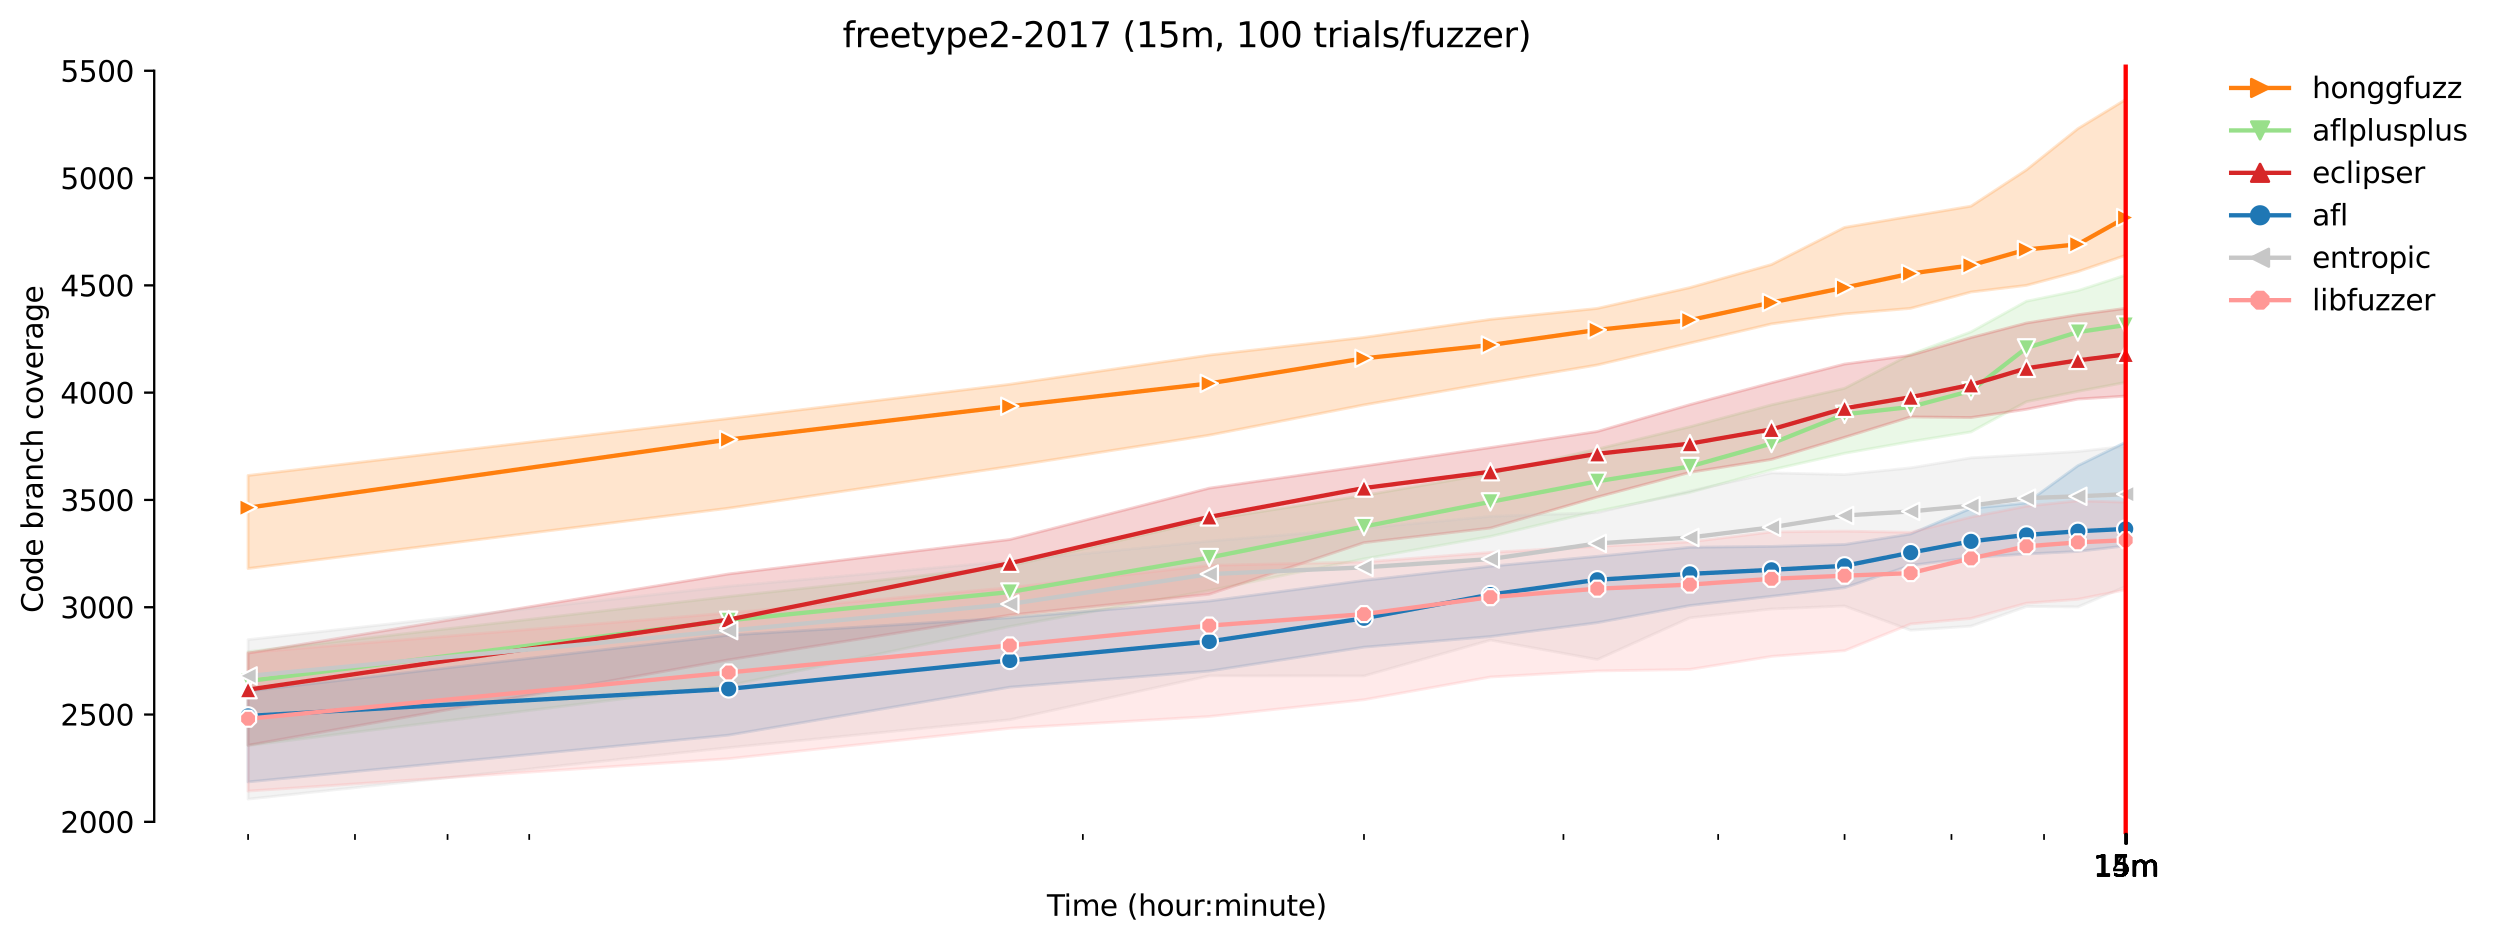 <?xml version="1.0" encoding="utf-8" standalone="no"?>
<!DOCTYPE svg PUBLIC "-//W3C//DTD SVG 1.1//EN"
  "http://www.w3.org/Graphics/SVG/1.1/DTD/svg11.dtd">
<svg height="325.986pt" version="1.1" viewBox="0 0 864.542 325.986" width="864.542pt" xmlns="http://www.w3.org/2000/svg" xmlns:xlink="http://www.w3.org/1999/xlink">
 <defs>
  <style type="text/css">*{stroke-linecap:butt;stroke-linejoin:round;}</style>
 </defs>
 <g id="figure_1">
  <g id="patch_1">
   <path d="M 0 325.986 
L 864.542 325.986 
L 864.542 0 
L 0 0 
z
" style="fill:#ffffff;"/>
  </g>
  <g id="axes_1">
   <g id="patch_2">
    <path d="M 53.328 288.43 
L 767.568 288.43 
L 767.568 22.318 
L 53.328 22.318 
z
" style="fill:#ffffff;"/>
   </g>
   <g id="PolyCollection_1">
    <defs>
     <path d="M 85.794 -161.559 
L 85.794 -129.391 
L 251.989 -150.257 
L 349.208 -164.676 
L 418.185 -175.503 
L 471.688 -185.973 
L 515.404 -193.617 
L 552.364 -199.776 
L 584.381 -207.345 
L 612.622 -213.987 
L 637.884 -217.433 
L 660.737 -219.367 
L 681.6 -225.007 
L 700.791 -227.308 
L 718.56 -232.057 
L 735.103 -237.697 
L 735.103 -291.572 
L 735.103 -291.572 
L 718.56 -281.48 
L 700.791 -267.247 
L 681.6 -254.691 
L 660.737 -251.203 
L 637.884 -247.344 
L 612.622 -234.506 
L 584.381 -226.528 
L 552.364 -219.33 
L 515.404 -215.546 
L 471.688 -209.319 
L 418.185 -203.19 
L 349.208 -193.097 
L 251.989 -181.261 
L 85.794 -161.559 
z
" id="me6316ede8d" style="stroke:#ff7f0e;stroke-opacity:0.2;"/>
    </defs>
    <g clip-path="url(#p3df05bff34)">
     <use style="fill:#ff7f0e;fill-opacity:0.2;stroke:#ff7f0e;stroke-opacity:0.2;" x="0" xlink:href="#me6316ede8d" y="325.986"/>
    </g>
   </g>
   <g id="PolyCollection_2">
    <defs>
     <path d="M 85.794 -100.634 
L 85.794 -68.181 
L 251.989 -88.909 
L 349.208 -109.35 
L 418.185 -121.783 
L 471.688 -132.729 
L 515.404 -140.484 
L 552.364 -149.24 
L 584.381 -155.696 
L 612.622 -163.529 
L 637.884 -169.239 
L 660.737 -173.28 
L 681.6 -176.623 
L 700.791 -187.08 
L 718.56 -190.649 
L 735.103 -193.76 
L 735.103 -230.842 
L 735.103 -230.842 
L 718.56 -225.49 
L 700.791 -221.816 
L 681.6 -211.213 
L 660.737 -203.45 
L 637.884 -191.687 
L 612.622 -185.973 
L 584.381 -178.404 
L 552.364 -170.686 
L 515.404 -162.227 
L 471.688 -154.657 
L 418.185 -146.276 
L 349.208 -130.243 
L 251.989 -119.709 
L 85.794 -100.634 
z
" id="mde78eb768e" style="stroke:#98df8a;stroke-opacity:0.2;"/>
    </defs>
    <g clip-path="url(#p3df05bff34)">
     <use style="fill:#98df8a;fill-opacity:0.2;stroke:#98df8a;stroke-opacity:0.2;" x="0" xlink:href="#mde78eb768e" y="325.986"/>
    </g>
   </g>
   <g id="PolyCollection_3">
    <defs>
     <path d="M 85.794 -100.119 
L 85.794 -68.296 
L 251.989 -97.814 
L 349.208 -113.286 
L 418.185 -120.484 
L 471.688 -138.332 
L 515.404 -143.39 
L 552.364 -154.101 
L 584.381 -162.631 
L 612.622 -167.124 
L 637.884 -174.768 
L 660.737 -181.803 
L 681.6 -181.595 
L 700.791 -184.452 
L 718.56 -187.974 
L 735.103 -189.016 
L 735.103 -219.367 
L 735.103 -219.367 
L 718.56 -217.142 
L 700.791 -214.284 
L 681.6 -209.239 
L 660.737 -203.116 
L 637.884 -200.087 
L 612.622 -193.617 
L 584.381 -186.048 
L 552.364 -176.772 
L 515.404 -171.206 
L 471.688 -164.825 
L 418.185 -157.18 
L 349.208 -139.408 
L 251.989 -127.501 
L 85.794 -100.119 
z
" id="mda75dff8ef" style="stroke:#d62728;stroke-opacity:0.2;"/>
    </defs>
    <g clip-path="url(#p3df05bff34)">
     <use style="fill:#d62728;fill-opacity:0.2;stroke:#d62728;stroke-opacity:0.2;" x="0" xlink:href="#mda75dff8ef" y="325.986"/>
    </g>
   </g>
   <g id="PolyCollection_4">
    <defs>
     <path d="M 85.794 -87.016 
L 85.794 -55.589 
L 251.989 -71.766 
L 349.208 -88.352 
L 418.185 -93.918 
L 471.688 -102.192 
L 515.404 -105.861 
L 552.364 -110.652 
L 584.381 -116.588 
L 612.622 -119.779 
L 637.884 -122.748 
L 660.737 -130.462 
L 681.6 -133.137 
L 700.791 -134.398 
L 718.56 -135.289 
L 735.103 -137.218 
L 735.103 -173.061 
L 735.103 -173.061 
L 718.56 -164.935 
L 700.791 -152.06 
L 681.6 -150.205 
L 660.737 -141.338 
L 637.884 -137.701 
L 612.622 -137.033 
L 584.381 -136.736 
L 552.364 -133.593 
L 515.404 -130.172 
L 471.688 -125.274 
L 418.185 -118.147 
L 349.208 -112.362 
L 251.989 -106.348 
L 85.794 -87.016 
z
" id="m07ad22e913" style="stroke:#1f77b4;stroke-opacity:0.2;"/>
    </defs>
    <g clip-path="url(#p3df05bff34)">
     <use style="fill:#1f77b4;fill-opacity:0.2;stroke:#1f77b4;stroke-opacity:0.2;" x="0" xlink:href="#m07ad22e913" y="325.986"/>
    </g>
   </g>
   <g id="PolyCollection_5">
    <defs>
     <path d="M 85.794 -104.772 
L 85.794 -49.652 
L 251.989 -67.471 
L 349.208 -77.109 
L 418.185 -92.297 
L 471.688 -92.248 
L 515.404 -104.641 
L 552.364 -97.925 
L 584.381 -112.359 
L 612.622 -115.401 
L 637.884 -116.44 
L 660.737 -108.054 
L 681.6 -109.464 
L 700.791 -116.254 
L 718.56 -116.106 
L 735.103 -123.193 
L 735.103 -171.655 
L 735.103 -171.655 
L 718.56 -169.833 
L 700.791 -168.757 
L 681.6 -167.644 
L 660.737 -164.198 
L 637.884 -161.863 
L 612.622 -162.449 
L 584.381 -156.179 
L 552.364 -148.726 
L 515.404 -147.409 
L 471.688 -143.319 
L 418.185 -138.851 
L 349.208 -131.95 
L 251.989 -123.238 
L 85.794 -104.772 
z
" id="m5ba17289a6" style="stroke:#c7c7c7;stroke-opacity:0.2;"/>
    </defs>
    <g clip-path="url(#p3df05bff34)">
     <use style="fill:#c7c7c7;fill-opacity:0.2;stroke:#c7c7c7;stroke-opacity:0.2;" x="0" xlink:href="#m5ba17289a6" y="325.986"/>
    </g>
   </g>
   <g id="PolyCollection_6">
    <defs>
     <path d="M 85.794 -100.3 
L 85.794 -52.416 
L 251.989 -63.621 
L 349.208 -74.141 
L 418.185 -78.223 
L 471.688 -84.011 
L 515.404 -91.878 
L 552.364 -93.955 
L 584.381 -94.497 
L 612.622 -99.001 
L 637.884 -100.967 
L 660.737 -110.206 
L 681.6 -112.136 
L 700.791 -117.392 
L 718.56 -118.74 
L 735.103 -122.043 
L 735.103 -152.32 
L 735.103 -152.32 
L 718.56 -152.809 
L 700.791 -150.947 
L 681.6 -147.183 
L 660.737 -141.894 
L 637.884 -142.308 
L 612.622 -142.042 
L 584.381 -138.591 
L 552.364 -137.07 
L 515.404 -134.959 
L 471.688 -131.653 
L 418.185 -130.465 
L 349.208 -122.785 
L 251.989 -114.028 
L 85.794 -100.3 
z
" id="me3923d9c77" style="stroke:#ff9896;stroke-opacity:0.2;"/>
    </defs>
    <g clip-path="url(#p3df05bff34)">
     <use style="fill:#ff9896;fill-opacity:0.2;stroke:#ff9896;stroke-opacity:0.2;" x="0" xlink:href="#me3923d9c77" y="325.986"/>
    </g>
   </g>
   <g id="matplotlib.axis_1">
    <g id="xtick_1">
     <g id="line2d_1">
      <defs>
       <path d="M 0 0 
L 0 3.5 
" id="m1238a202f2" style="stroke:#000000;stroke-width:0.8;"/>
      </defs>
      <g>
       <use style="stroke:#000000;stroke-width:0.8;" x="735.103" xlink:href="#m1238a202f2" y="288.43"/>
      </g>
     </g>
     <g id="text_1">
      <!-- 14m -->
      <g transform="translate(723.87 303.029)scale(0.1 -0.1)">
       <defs>
        <path d="M 794 531 
L 1825 531 
L 1825 4091 
L 703 3866 
L 703 4441 
L 1819 4666 
L 2450 4666 
L 2450 531 
L 3481 531 
L 3481 0 
L 794 0 
L 794 531 
z
" id="DejaVuSans-31" transform="scale(0.016)"/>
        <path d="M 2419 4116 
L 825 1625 
L 2419 1625 
L 2419 4116 
z
M 2253 4666 
L 3047 4666 
L 3047 1625 
L 3713 1625 
L 3713 1100 
L 3047 1100 
L 3047 0 
L 2419 0 
L 2419 1100 
L 313 1100 
L 313 1709 
L 2253 4666 
z
" id="DejaVuSans-34" transform="scale(0.016)"/>
        <path d="M 3328 2828 
Q 3544 3216 3844 3400 
Q 4144 3584 4550 3584 
Q 5097 3584 5394 3201 
Q 5691 2819 5691 2113 
L 5691 0 
L 5113 0 
L 5113 2094 
Q 5113 2597 4934 2840 
Q 4756 3084 4391 3084 
Q 3944 3084 3684 2787 
Q 3425 2491 3425 1978 
L 3425 0 
L 2847 0 
L 2847 2094 
Q 2847 2600 2669 2842 
Q 2491 3084 2119 3084 
Q 1678 3084 1418 2786 
Q 1159 2488 1159 1978 
L 1159 0 
L 581 0 
L 581 3500 
L 1159 3500 
L 1159 2956 
Q 1356 3278 1631 3431 
Q 1906 3584 2284 3584 
Q 2666 3584 2933 3390 
Q 3200 3197 3328 2828 
z
" id="DejaVuSans-6d" transform="scale(0.016)"/>
       </defs>
       <use xlink:href="#DejaVuSans-31"/>
       <use x="63.623" xlink:href="#DejaVuSans-34"/>
       <use x="127.246" xlink:href="#DejaVuSans-6d"/>
      </g>
     </g>
    </g>
    <g id="xtick_2">
     <g id="line2d_2">
      <g>
       <use style="stroke:#000000;stroke-width:0.8;" x="735.127" xlink:href="#m1238a202f2" y="288.43"/>
      </g>
     </g>
     <g id="text_2">
      <!-- 15m -->
      <g transform="translate(723.894 303.029)scale(0.1 -0.1)">
       <defs>
        <path d="M 691 4666 
L 3169 4666 
L 3169 4134 
L 1269 4134 
L 1269 2991 
Q 1406 3038 1543 3061 
Q 1681 3084 1819 3084 
Q 2600 3084 3056 2656 
Q 3513 2228 3513 1497 
Q 3513 744 3044 326 
Q 2575 -91 1722 -91 
Q 1428 -91 1123 -41 
Q 819 9 494 109 
L 494 744 
Q 775 591 1075 516 
Q 1375 441 1709 441 
Q 2250 441 2565 725 
Q 2881 1009 2881 1497 
Q 2881 1984 2565 2268 
Q 2250 2553 1709 2553 
Q 1456 2553 1204 2497 
Q 953 2441 691 2322 
L 691 4666 
z
" id="DejaVuSans-35" transform="scale(0.016)"/>
       </defs>
       <use xlink:href="#DejaVuSans-31"/>
       <use x="63.623" xlink:href="#DejaVuSans-35"/>
       <use x="127.246" xlink:href="#DejaVuSans-6d"/>
      </g>
     </g>
    </g>
    <g id="xtick_3">
     <g id="line2d_3">
      <g>
       <use style="stroke:#000000;stroke-width:0.8;" x="735.151" xlink:href="#m1238a202f2" y="288.43"/>
      </g>
     </g>
     <g id="text_3">
      <!-- 15m -->
      <g transform="translate(723.918 303.029)scale(0.1 -0.1)">
       <use xlink:href="#DejaVuSans-31"/>
       <use x="63.623" xlink:href="#DejaVuSans-35"/>
       <use x="127.246" xlink:href="#DejaVuSans-6d"/>
      </g>
     </g>
    </g>
    <g id="xtick_4">
     <g id="line2d_4">
      <g>
       <use style="stroke:#000000;stroke-width:0.8;" x="735.175" xlink:href="#m1238a202f2" y="288.43"/>
      </g>
     </g>
     <g id="text_4">
      <!-- 15m -->
      <g transform="translate(723.942 303.029)scale(0.1 -0.1)">
       <use xlink:href="#DejaVuSans-31"/>
       <use x="63.623" xlink:href="#DejaVuSans-35"/>
       <use x="127.246" xlink:href="#DejaVuSans-6d"/>
      </g>
     </g>
    </g>
    <g id="xtick_5">
     <g id="line2d_5">
      <g>
       <use style="stroke:#000000;stroke-width:0.8;" x="735.199" xlink:href="#m1238a202f2" y="288.43"/>
      </g>
     </g>
     <g id="text_5">
      <!-- 15m -->
      <g transform="translate(723.967 303.029)scale(0.1 -0.1)">
       <use xlink:href="#DejaVuSans-31"/>
       <use x="63.623" xlink:href="#DejaVuSans-35"/>
       <use x="127.246" xlink:href="#DejaVuSans-6d"/>
      </g>
     </g>
    </g>
    <g id="xtick_6">
     <g id="line2d_6">
      <g>
       <use style="stroke:#000000;stroke-width:0.8;" x="735.224" xlink:href="#m1238a202f2" y="288.43"/>
      </g>
     </g>
     <g id="text_6">
      <!-- 15m -->
      <g transform="translate(723.991 303.029)scale(0.1 -0.1)">
       <use xlink:href="#DejaVuSans-31"/>
       <use x="63.623" xlink:href="#DejaVuSans-35"/>
       <use x="127.246" xlink:href="#DejaVuSans-6d"/>
      </g>
     </g>
    </g>
    <g id="xtick_7">
     <g id="line2d_7">
      <g>
       <use style="stroke:#000000;stroke-width:0.8;" x="735.248" xlink:href="#m1238a202f2" y="288.43"/>
      </g>
     </g>
     <g id="text_7">
      <!-- 15m -->
      <g transform="translate(724.015 303.029)scale(0.1 -0.1)">
       <use xlink:href="#DejaVuSans-31"/>
       <use x="63.623" xlink:href="#DejaVuSans-35"/>
       <use x="127.246" xlink:href="#DejaVuSans-6d"/>
      </g>
     </g>
    </g>
    <g id="xtick_8">
     <g id="line2d_8">
      <g>
       <use style="stroke:#000000;stroke-width:0.8;" x="735.272" xlink:href="#m1238a202f2" y="288.43"/>
      </g>
     </g>
     <g id="text_8">
      <!-- 15m -->
      <g transform="translate(724.039 303.029)scale(0.1 -0.1)">
       <use xlink:href="#DejaVuSans-31"/>
       <use x="63.623" xlink:href="#DejaVuSans-35"/>
       <use x="127.246" xlink:href="#DejaVuSans-6d"/>
      </g>
     </g>
    </g>
    <g id="xtick_9">
     <g id="line2d_9">
      <g>
       <use style="stroke:#000000;stroke-width:0.8;" x="735.296" xlink:href="#m1238a202f2" y="288.43"/>
      </g>
     </g>
     <g id="text_9">
      <!-- 15m -->
      <g transform="translate(724.064 303.029)scale(0.1 -0.1)">
       <use xlink:href="#DejaVuSans-31"/>
       <use x="63.623" xlink:href="#DejaVuSans-35"/>
       <use x="127.246" xlink:href="#DejaVuSans-6d"/>
      </g>
     </g>
    </g>
    <g id="xtick_10">
     <g id="line2d_10">
      <g>
       <use style="stroke:#000000;stroke-width:0.8;" x="735.321" xlink:href="#m1238a202f2" y="288.43"/>
      </g>
     </g>
     <g id="text_10">
      <!-- 15m -->
      <g transform="translate(724.088 303.029)scale(0.1 -0.1)">
       <use xlink:href="#DejaVuSans-31"/>
       <use x="63.623" xlink:href="#DejaVuSans-35"/>
       <use x="127.246" xlink:href="#DejaVuSans-6d"/>
      </g>
     </g>
    </g>
    <g id="xtick_11">
     <g id="line2d_11">
      <g>
       <use style="stroke:#000000;stroke-width:0.8;" x="735.345" xlink:href="#m1238a202f2" y="288.43"/>
      </g>
     </g>
     <g id="text_11">
      <!-- 15m -->
      <g transform="translate(724.112 303.029)scale(0.1 -0.1)">
       <use xlink:href="#DejaVuSans-31"/>
       <use x="63.623" xlink:href="#DejaVuSans-35"/>
       <use x="127.246" xlink:href="#DejaVuSans-6d"/>
      </g>
     </g>
    </g>
    <g id="xtick_12">
     <g id="line2d_12">
      <g>
       <use style="stroke:#000000;stroke-width:0.8;" x="735.369" xlink:href="#m1238a202f2" y="288.43"/>
      </g>
     </g>
     <g id="text_12">
      <!-- 15m -->
      <g transform="translate(724.136 303.029)scale(0.1 -0.1)">
       <use xlink:href="#DejaVuSans-31"/>
       <use x="63.623" xlink:href="#DejaVuSans-35"/>
       <use x="127.246" xlink:href="#DejaVuSans-6d"/>
      </g>
     </g>
    </g>
    <g id="xtick_13">
     <g id="line2d_13">
      <defs>
       <path d="M 0 0 
L 0 2 
" id="m22af18f51e" style="stroke:#000000;stroke-width:0.6;"/>
      </defs>
      <g>
       <use style="stroke:#000000;stroke-width:0.6;" x="85.794" xlink:href="#m22af18f51e" y="288.43"/>
      </g>
     </g>
    </g>
    <g id="xtick_14">
     <g id="line2d_14">
      <g>
       <use style="stroke:#000000;stroke-width:0.6;" x="122.754" xlink:href="#m22af18f51e" y="288.43"/>
      </g>
     </g>
    </g>
    <g id="xtick_15">
     <g id="line2d_15">
      <g>
       <use style="stroke:#000000;stroke-width:0.6;" x="154.771" xlink:href="#m22af18f51e" y="288.43"/>
      </g>
     </g>
    </g>
    <g id="xtick_16">
     <g id="line2d_16">
      <g>
       <use style="stroke:#000000;stroke-width:0.6;" x="183.012" xlink:href="#m22af18f51e" y="288.43"/>
      </g>
     </g>
    </g>
    <g id="xtick_17">
     <g id="line2d_17">
      <g>
       <use style="stroke:#000000;stroke-width:0.6;" x="374.47" xlink:href="#m22af18f51e" y="288.43"/>
      </g>
     </g>
    </g>
    <g id="xtick_18">
     <g id="line2d_18">
      <g>
       <use style="stroke:#000000;stroke-width:0.6;" x="471.688" xlink:href="#m22af18f51e" y="288.43"/>
      </g>
     </g>
    </g>
    <g id="xtick_19">
     <g id="line2d_19">
      <g>
       <use style="stroke:#000000;stroke-width:0.6;" x="540.666" xlink:href="#m22af18f51e" y="288.43"/>
      </g>
     </g>
    </g>
    <g id="xtick_20">
     <g id="line2d_20">
      <g>
       <use style="stroke:#000000;stroke-width:0.6;" x="594.169" xlink:href="#m22af18f51e" y="288.43"/>
      </g>
     </g>
    </g>
    <g id="xtick_21">
     <g id="line2d_21">
      <g>
       <use style="stroke:#000000;stroke-width:0.6;" x="637.884" xlink:href="#m22af18f51e" y="288.43"/>
      </g>
     </g>
    </g>
    <g id="xtick_22">
     <g id="line2d_22">
      <g>
       <use style="stroke:#000000;stroke-width:0.6;" x="674.845" xlink:href="#m22af18f51e" y="288.43"/>
      </g>
     </g>
    </g>
    <g id="xtick_23">
     <g id="line2d_23">
      <g>
       <use style="stroke:#000000;stroke-width:0.6;" x="706.862" xlink:href="#m22af18f51e" y="288.43"/>
      </g>
     </g>
    </g>
    <g id="text_13">
     <!-- Time (hour:minute) -->
     <g transform="translate(362.041 316.707)scale(0.1 -0.1)">
      <defs>
       <path d="M -19 4666 
L 3928 4666 
L 3928 4134 
L 2272 4134 
L 2272 0 
L 1638 0 
L 1638 4134 
L -19 4134 
L -19 4666 
z
" id="DejaVuSans-54" transform="scale(0.016)"/>
       <path d="M 603 3500 
L 1178 3500 
L 1178 0 
L 603 0 
L 603 3500 
z
M 603 4863 
L 1178 4863 
L 1178 4134 
L 603 4134 
L 603 4863 
z
" id="DejaVuSans-69" transform="scale(0.016)"/>
       <path d="M 3597 1894 
L 3597 1613 
L 953 1613 
Q 991 1019 1311 708 
Q 1631 397 2203 397 
Q 2534 397 2845 478 
Q 3156 559 3463 722 
L 3463 178 
Q 3153 47 2828 -22 
Q 2503 -91 2169 -91 
Q 1331 -91 842 396 
Q 353 884 353 1716 
Q 353 2575 817 3079 
Q 1281 3584 2069 3584 
Q 2775 3584 3186 3129 
Q 3597 2675 3597 1894 
z
M 3022 2063 
Q 3016 2534 2758 2815 
Q 2500 3097 2075 3097 
Q 1594 3097 1305 2825 
Q 1016 2553 972 2059 
L 3022 2063 
z
" id="DejaVuSans-65" transform="scale(0.016)"/>
       <path id="DejaVuSans-20" transform="scale(0.016)"/>
       <path d="M 1984 4856 
Q 1566 4138 1362 3434 
Q 1159 2731 1159 2009 
Q 1159 1288 1364 580 
Q 1569 -128 1984 -844 
L 1484 -844 
Q 1016 -109 783 600 
Q 550 1309 550 2009 
Q 550 2706 781 3412 
Q 1013 4119 1484 4856 
L 1984 4856 
z
" id="DejaVuSans-28" transform="scale(0.016)"/>
       <path d="M 3513 2113 
L 3513 0 
L 2938 0 
L 2938 2094 
Q 2938 2591 2744 2837 
Q 2550 3084 2163 3084 
Q 1697 3084 1428 2787 
Q 1159 2491 1159 1978 
L 1159 0 
L 581 0 
L 581 4863 
L 1159 4863 
L 1159 2956 
Q 1366 3272 1645 3428 
Q 1925 3584 2291 3584 
Q 2894 3584 3203 3211 
Q 3513 2838 3513 2113 
z
" id="DejaVuSans-68" transform="scale(0.016)"/>
       <path d="M 1959 3097 
Q 1497 3097 1228 2736 
Q 959 2375 959 1747 
Q 959 1119 1226 758 
Q 1494 397 1959 397 
Q 2419 397 2687 759 
Q 2956 1122 2956 1747 
Q 2956 2369 2687 2733 
Q 2419 3097 1959 3097 
z
M 1959 3584 
Q 2709 3584 3137 3096 
Q 3566 2609 3566 1747 
Q 3566 888 3137 398 
Q 2709 -91 1959 -91 
Q 1206 -91 779 398 
Q 353 888 353 1747 
Q 353 2609 779 3096 
Q 1206 3584 1959 3584 
z
" id="DejaVuSans-6f" transform="scale(0.016)"/>
       <path d="M 544 1381 
L 544 3500 
L 1119 3500 
L 1119 1403 
Q 1119 906 1312 657 
Q 1506 409 1894 409 
Q 2359 409 2629 706 
Q 2900 1003 2900 1516 
L 2900 3500 
L 3475 3500 
L 3475 0 
L 2900 0 
L 2900 538 
Q 2691 219 2414 64 
Q 2138 -91 1772 -91 
Q 1169 -91 856 284 
Q 544 659 544 1381 
z
M 1991 3584 
L 1991 3584 
z
" id="DejaVuSans-75" transform="scale(0.016)"/>
       <path d="M 2631 2963 
Q 2534 3019 2420 3045 
Q 2306 3072 2169 3072 
Q 1681 3072 1420 2755 
Q 1159 2438 1159 1844 
L 1159 0 
L 581 0 
L 581 3500 
L 1159 3500 
L 1159 2956 
Q 1341 3275 1631 3429 
Q 1922 3584 2338 3584 
Q 2397 3584 2469 3576 
Q 2541 3569 2628 3553 
L 2631 2963 
z
" id="DejaVuSans-72" transform="scale(0.016)"/>
       <path d="M 750 794 
L 1409 794 
L 1409 0 
L 750 0 
L 750 794 
z
M 750 3309 
L 1409 3309 
L 1409 2516 
L 750 2516 
L 750 3309 
z
" id="DejaVuSans-3a" transform="scale(0.016)"/>
       <path d="M 3513 2113 
L 3513 0 
L 2938 0 
L 2938 2094 
Q 2938 2591 2744 2837 
Q 2550 3084 2163 3084 
Q 1697 3084 1428 2787 
Q 1159 2491 1159 1978 
L 1159 0 
L 581 0 
L 581 3500 
L 1159 3500 
L 1159 2956 
Q 1366 3272 1645 3428 
Q 1925 3584 2291 3584 
Q 2894 3584 3203 3211 
Q 3513 2838 3513 2113 
z
" id="DejaVuSans-6e" transform="scale(0.016)"/>
       <path d="M 1172 4494 
L 1172 3500 
L 2356 3500 
L 2356 3053 
L 1172 3053 
L 1172 1153 
Q 1172 725 1289 603 
Q 1406 481 1766 481 
L 2356 481 
L 2356 0 
L 1766 0 
Q 1100 0 847 248 
Q 594 497 594 1153 
L 594 3053 
L 172 3053 
L 172 3500 
L 594 3500 
L 594 4494 
L 1172 4494 
z
" id="DejaVuSans-74" transform="scale(0.016)"/>
       <path d="M 513 4856 
L 1013 4856 
Q 1481 4119 1714 3412 
Q 1947 2706 1947 2009 
Q 1947 1309 1714 600 
Q 1481 -109 1013 -844 
L 513 -844 
Q 928 -128 1133 580 
Q 1338 1288 1338 2009 
Q 1338 2731 1133 3434 
Q 928 4138 513 4856 
z
" id="DejaVuSans-29" transform="scale(0.016)"/>
      </defs>
      <use xlink:href="#DejaVuSans-54"/>
      <use x="57.959" xlink:href="#DejaVuSans-69"/>
      <use x="85.742" xlink:href="#DejaVuSans-6d"/>
      <use x="183.154" xlink:href="#DejaVuSans-65"/>
      <use x="244.678" xlink:href="#DejaVuSans-20"/>
      <use x="276.465" xlink:href="#DejaVuSans-28"/>
      <use x="315.479" xlink:href="#DejaVuSans-68"/>
      <use x="378.857" xlink:href="#DejaVuSans-6f"/>
      <use x="440.039" xlink:href="#DejaVuSans-75"/>
      <use x="503.418" xlink:href="#DejaVuSans-72"/>
      <use x="542.781" xlink:href="#DejaVuSans-3a"/>
      <use x="576.473" xlink:href="#DejaVuSans-6d"/>
      <use x="673.885" xlink:href="#DejaVuSans-69"/>
      <use x="701.668" xlink:href="#DejaVuSans-6e"/>
      <use x="765.047" xlink:href="#DejaVuSans-75"/>
      <use x="828.426" xlink:href="#DejaVuSans-74"/>
      <use x="867.635" xlink:href="#DejaVuSans-65"/>
      <use x="929.158" xlink:href="#DejaVuSans-29"/>
     </g>
    </g>
   </g>
   <g id="matplotlib.axis_2">
    <g id="ytick_1">
     <g id="line2d_24">
      <defs>
       <path d="M 0 0 
L -3.5 0 
" id="m29ff915fe8" style="stroke:#000000;stroke-width:0.8;"/>
      </defs>
      <g>
       <use style="stroke:#000000;stroke-width:0.8;" x="53.328" xlink:href="#m29ff915fe8" y="284.2"/>
      </g>
     </g>
     <g id="text_14">
      <!-- 2000 -->
      <g transform="translate(20.878 287.999)scale(0.1 -0.1)">
       <defs>
        <path d="M 1228 531 
L 3431 531 
L 3431 0 
L 469 0 
L 469 531 
Q 828 903 1448 1529 
Q 2069 2156 2228 2338 
Q 2531 2678 2651 2914 
Q 2772 3150 2772 3378 
Q 2772 3750 2511 3984 
Q 2250 4219 1831 4219 
Q 1534 4219 1204 4116 
Q 875 4013 500 3803 
L 500 4441 
Q 881 4594 1212 4672 
Q 1544 4750 1819 4750 
Q 2544 4750 2975 4387 
Q 3406 4025 3406 3419 
Q 3406 3131 3298 2873 
Q 3191 2616 2906 2266 
Q 2828 2175 2409 1742 
Q 1991 1309 1228 531 
z
" id="DejaVuSans-32" transform="scale(0.016)"/>
        <path d="M 2034 4250 
Q 1547 4250 1301 3770 
Q 1056 3291 1056 2328 
Q 1056 1369 1301 889 
Q 1547 409 2034 409 
Q 2525 409 2770 889 
Q 3016 1369 3016 2328 
Q 3016 3291 2770 3770 
Q 2525 4250 2034 4250 
z
M 2034 4750 
Q 2819 4750 3233 4129 
Q 3647 3509 3647 2328 
Q 3647 1150 3233 529 
Q 2819 -91 2034 -91 
Q 1250 -91 836 529 
Q 422 1150 422 2328 
Q 422 3509 836 4129 
Q 1250 4750 2034 4750 
z
" id="DejaVuSans-30" transform="scale(0.016)"/>
       </defs>
       <use xlink:href="#DejaVuSans-32"/>
       <use x="63.623" xlink:href="#DejaVuSans-30"/>
       <use x="127.246" xlink:href="#DejaVuSans-30"/>
       <use x="190.869" xlink:href="#DejaVuSans-30"/>
      </g>
     </g>
    </g>
    <g id="ytick_2">
     <g id="line2d_25">
      <g>
       <use style="stroke:#000000;stroke-width:0.8;" x="53.328" xlink:href="#m29ff915fe8" y="247.096"/>
      </g>
     </g>
     <g id="text_15">
      <!-- 2500 -->
      <g transform="translate(20.878 250.895)scale(0.1 -0.1)">
       <use xlink:href="#DejaVuSans-32"/>
       <use x="63.623" xlink:href="#DejaVuSans-35"/>
       <use x="127.246" xlink:href="#DejaVuSans-30"/>
       <use x="190.869" xlink:href="#DejaVuSans-30"/>
      </g>
     </g>
    </g>
    <g id="ytick_3">
     <g id="line2d_26">
      <g>
       <use style="stroke:#000000;stroke-width:0.8;" x="53.328" xlink:href="#m29ff915fe8" y="209.992"/>
      </g>
     </g>
     <g id="text_16">
      <!-- 3000 -->
      <g transform="translate(20.878 213.791)scale(0.1 -0.1)">
       <defs>
        <path d="M 2597 2516 
Q 3050 2419 3304 2112 
Q 3559 1806 3559 1356 
Q 3559 666 3084 287 
Q 2609 -91 1734 -91 
Q 1441 -91 1130 -33 
Q 819 25 488 141 
L 488 750 
Q 750 597 1062 519 
Q 1375 441 1716 441 
Q 2309 441 2620 675 
Q 2931 909 2931 1356 
Q 2931 1769 2642 2001 
Q 2353 2234 1838 2234 
L 1294 2234 
L 1294 2753 
L 1863 2753 
Q 2328 2753 2575 2939 
Q 2822 3125 2822 3475 
Q 2822 3834 2567 4026 
Q 2313 4219 1838 4219 
Q 1578 4219 1281 4162 
Q 984 4106 628 3988 
L 628 4550 
Q 988 4650 1302 4700 
Q 1616 4750 1894 4750 
Q 2613 4750 3031 4423 
Q 3450 4097 3450 3541 
Q 3450 3153 3228 2886 
Q 3006 2619 2597 2516 
z
" id="DejaVuSans-33" transform="scale(0.016)"/>
       </defs>
       <use xlink:href="#DejaVuSans-33"/>
       <use x="63.623" xlink:href="#DejaVuSans-30"/>
       <use x="127.246" xlink:href="#DejaVuSans-30"/>
       <use x="190.869" xlink:href="#DejaVuSans-30"/>
      </g>
     </g>
    </g>
    <g id="ytick_4">
     <g id="line2d_27">
      <g>
       <use style="stroke:#000000;stroke-width:0.8;" x="53.328" xlink:href="#m29ff915fe8" y="172.887"/>
      </g>
     </g>
     <g id="text_17">
      <!-- 3500 -->
      <g transform="translate(20.878 176.687)scale(0.1 -0.1)">
       <use xlink:href="#DejaVuSans-33"/>
       <use x="63.623" xlink:href="#DejaVuSans-35"/>
       <use x="127.246" xlink:href="#DejaVuSans-30"/>
       <use x="190.869" xlink:href="#DejaVuSans-30"/>
      </g>
     </g>
    </g>
    <g id="ytick_5">
     <g id="line2d_28">
      <g>
       <use style="stroke:#000000;stroke-width:0.8;" x="53.328" xlink:href="#m29ff915fe8" y="135.783"/>
      </g>
     </g>
     <g id="text_18">
      <!-- 4000 -->
      <g transform="translate(20.878 139.582)scale(0.1 -0.1)">
       <use xlink:href="#DejaVuSans-34"/>
       <use x="63.623" xlink:href="#DejaVuSans-30"/>
       <use x="127.246" xlink:href="#DejaVuSans-30"/>
       <use x="190.869" xlink:href="#DejaVuSans-30"/>
      </g>
     </g>
    </g>
    <g id="ytick_6">
     <g id="line2d_29">
      <g>
       <use style="stroke:#000000;stroke-width:0.8;" x="53.328" xlink:href="#m29ff915fe8" y="98.679"/>
      </g>
     </g>
     <g id="text_19">
      <!-- 4500 -->
      <g transform="translate(20.878 102.478)scale(0.1 -0.1)">
       <use xlink:href="#DejaVuSans-34"/>
       <use x="63.623" xlink:href="#DejaVuSans-35"/>
       <use x="127.246" xlink:href="#DejaVuSans-30"/>
       <use x="190.869" xlink:href="#DejaVuSans-30"/>
      </g>
     </g>
    </g>
    <g id="ytick_7">
     <g id="line2d_30">
      <g>
       <use style="stroke:#000000;stroke-width:0.8;" x="53.328" xlink:href="#m29ff915fe8" y="61.574"/>
      </g>
     </g>
     <g id="text_20">
      <!-- 5000 -->
      <g transform="translate(20.878 65.374)scale(0.1 -0.1)">
       <use xlink:href="#DejaVuSans-35"/>
       <use x="63.623" xlink:href="#DejaVuSans-30"/>
       <use x="127.246" xlink:href="#DejaVuSans-30"/>
       <use x="190.869" xlink:href="#DejaVuSans-30"/>
      </g>
     </g>
    </g>
    <g id="ytick_8">
     <g id="line2d_31">
      <g>
       <use style="stroke:#000000;stroke-width:0.8;" x="53.328" xlink:href="#m29ff915fe8" y="24.47"/>
      </g>
     </g>
     <g id="text_21">
      <!-- 5500 -->
      <g transform="translate(20.878 28.269)scale(0.1 -0.1)">
       <use xlink:href="#DejaVuSans-35"/>
       <use x="63.623" xlink:href="#DejaVuSans-35"/>
       <use x="127.246" xlink:href="#DejaVuSans-30"/>
       <use x="190.869" xlink:href="#DejaVuSans-30"/>
      </g>
     </g>
    </g>
    <g id="text_22">
     <!-- Code branch coverage -->
     <g transform="translate(14.798 211.949)rotate(-90)scale(0.1 -0.1)">
      <defs>
       <path d="M 4122 4306 
L 4122 3641 
Q 3803 3938 3442 4084 
Q 3081 4231 2675 4231 
Q 1875 4231 1450 3742 
Q 1025 3253 1025 2328 
Q 1025 1406 1450 917 
Q 1875 428 2675 428 
Q 3081 428 3442 575 
Q 3803 722 4122 1019 
L 4122 359 
Q 3791 134 3420 21 
Q 3050 -91 2638 -91 
Q 1578 -91 968 557 
Q 359 1206 359 2328 
Q 359 3453 968 4101 
Q 1578 4750 2638 4750 
Q 3056 4750 3426 4639 
Q 3797 4528 4122 4306 
z
" id="DejaVuSans-43" transform="scale(0.016)"/>
       <path d="M 2906 2969 
L 2906 4863 
L 3481 4863 
L 3481 0 
L 2906 0 
L 2906 525 
Q 2725 213 2448 61 
Q 2172 -91 1784 -91 
Q 1150 -91 751 415 
Q 353 922 353 1747 
Q 353 2572 751 3078 
Q 1150 3584 1784 3584 
Q 2172 3584 2448 3432 
Q 2725 3281 2906 2969 
z
M 947 1747 
Q 947 1113 1208 752 
Q 1469 391 1925 391 
Q 2381 391 2643 752 
Q 2906 1113 2906 1747 
Q 2906 2381 2643 2742 
Q 2381 3103 1925 3103 
Q 1469 3103 1208 2742 
Q 947 2381 947 1747 
z
" id="DejaVuSans-64" transform="scale(0.016)"/>
       <path d="M 3116 1747 
Q 3116 2381 2855 2742 
Q 2594 3103 2138 3103 
Q 1681 3103 1420 2742 
Q 1159 2381 1159 1747 
Q 1159 1113 1420 752 
Q 1681 391 2138 391 
Q 2594 391 2855 752 
Q 3116 1113 3116 1747 
z
M 1159 2969 
Q 1341 3281 1617 3432 
Q 1894 3584 2278 3584 
Q 2916 3584 3314 3078 
Q 3713 2572 3713 1747 
Q 3713 922 3314 415 
Q 2916 -91 2278 -91 
Q 1894 -91 1617 61 
Q 1341 213 1159 525 
L 1159 0 
L 581 0 
L 581 4863 
L 1159 4863 
L 1159 2969 
z
" id="DejaVuSans-62" transform="scale(0.016)"/>
       <path d="M 2194 1759 
Q 1497 1759 1228 1600 
Q 959 1441 959 1056 
Q 959 750 1161 570 
Q 1363 391 1709 391 
Q 2188 391 2477 730 
Q 2766 1069 2766 1631 
L 2766 1759 
L 2194 1759 
z
M 3341 1997 
L 3341 0 
L 2766 0 
L 2766 531 
Q 2569 213 2275 61 
Q 1981 -91 1556 -91 
Q 1019 -91 701 211 
Q 384 513 384 1019 
Q 384 1609 779 1909 
Q 1175 2209 1959 2209 
L 2766 2209 
L 2766 2266 
Q 2766 2663 2505 2880 
Q 2244 3097 1772 3097 
Q 1472 3097 1187 3025 
Q 903 2953 641 2809 
L 641 3341 
Q 956 3463 1253 3523 
Q 1550 3584 1831 3584 
Q 2591 3584 2966 3190 
Q 3341 2797 3341 1997 
z
" id="DejaVuSans-61" transform="scale(0.016)"/>
       <path d="M 3122 3366 
L 3122 2828 
Q 2878 2963 2633 3030 
Q 2388 3097 2138 3097 
Q 1578 3097 1268 2742 
Q 959 2388 959 1747 
Q 959 1106 1268 751 
Q 1578 397 2138 397 
Q 2388 397 2633 464 
Q 2878 531 3122 666 
L 3122 134 
Q 2881 22 2623 -34 
Q 2366 -91 2075 -91 
Q 1284 -91 818 406 
Q 353 903 353 1747 
Q 353 2603 823 3093 
Q 1294 3584 2113 3584 
Q 2378 3584 2631 3529 
Q 2884 3475 3122 3366 
z
" id="DejaVuSans-63" transform="scale(0.016)"/>
       <path d="M 191 3500 
L 800 3500 
L 1894 563 
L 2988 3500 
L 3597 3500 
L 2284 0 
L 1503 0 
L 191 3500 
z
" id="DejaVuSans-76" transform="scale(0.016)"/>
       <path d="M 2906 1791 
Q 2906 2416 2648 2759 
Q 2391 3103 1925 3103 
Q 1463 3103 1205 2759 
Q 947 2416 947 1791 
Q 947 1169 1205 825 
Q 1463 481 1925 481 
Q 2391 481 2648 825 
Q 2906 1169 2906 1791 
z
M 3481 434 
Q 3481 -459 3084 -895 
Q 2688 -1331 1869 -1331 
Q 1566 -1331 1297 -1286 
Q 1028 -1241 775 -1147 
L 775 -588 
Q 1028 -725 1275 -790 
Q 1522 -856 1778 -856 
Q 2344 -856 2625 -561 
Q 2906 -266 2906 331 
L 2906 616 
Q 2728 306 2450 153 
Q 2172 0 1784 0 
Q 1141 0 747 490 
Q 353 981 353 1791 
Q 353 2603 747 3093 
Q 1141 3584 1784 3584 
Q 2172 3584 2450 3431 
Q 2728 3278 2906 2969 
L 2906 3500 
L 3481 3500 
L 3481 434 
z
" id="DejaVuSans-67" transform="scale(0.016)"/>
      </defs>
      <use xlink:href="#DejaVuSans-43"/>
      <use x="69.824" xlink:href="#DejaVuSans-6f"/>
      <use x="131.006" xlink:href="#DejaVuSans-64"/>
      <use x="194.482" xlink:href="#DejaVuSans-65"/>
      <use x="256.006" xlink:href="#DejaVuSans-20"/>
      <use x="287.793" xlink:href="#DejaVuSans-62"/>
      <use x="351.27" xlink:href="#DejaVuSans-72"/>
      <use x="392.383" xlink:href="#DejaVuSans-61"/>
      <use x="453.662" xlink:href="#DejaVuSans-6e"/>
      <use x="517.041" xlink:href="#DejaVuSans-63"/>
      <use x="572.021" xlink:href="#DejaVuSans-68"/>
      <use x="635.4" xlink:href="#DejaVuSans-20"/>
      <use x="667.188" xlink:href="#DejaVuSans-63"/>
      <use x="722.168" xlink:href="#DejaVuSans-6f"/>
      <use x="783.35" xlink:href="#DejaVuSans-76"/>
      <use x="842.529" xlink:href="#DejaVuSans-65"/>
      <use x="904.053" xlink:href="#DejaVuSans-72"/>
      <use x="945.166" xlink:href="#DejaVuSans-61"/>
      <use x="1006.445" xlink:href="#DejaVuSans-67"/>
      <use x="1069.922" xlink:href="#DejaVuSans-65"/>
     </g>
    </g>
   </g>
   <g id="line2d_32">
    <path clip-path="url(#p3df05bff34)" d="M 85.794 175.559 
L 251.989 151.998 
L 349.208 140.495 
L 418.185 132.592 
L 471.688 123.91 
L 515.404 119.309 
L 552.364 114.077 
L 584.381 110.701 
L 612.622 104.615 
L 637.884 99.458 
L 660.737 94.597 
L 681.6 91.74 
L 700.791 86.286 
L 718.56 84.468 
L 735.103 75.229 
" style="fill:none;stroke:#ff7f0e;stroke-linecap:square;stroke-width:1.5;"/>
    <defs>
     <path d="M 3 0 
L -3 -3 
L -3 3 
z
" id="md45d1f02d4" style="stroke:#ffffff;stroke-linejoin:miter;stroke-width:0.75;"/>
    </defs>
    <g clip-path="url(#p3df05bff34)">
     <use style="fill:#ff7f0e;stroke:#ffffff;stroke-linejoin:miter;stroke-width:0.75;" x="85.794" xlink:href="#md45d1f02d4" y="175.559"/>
     <use style="fill:#ff7f0e;stroke:#ffffff;stroke-linejoin:miter;stroke-width:0.75;" x="251.989" xlink:href="#md45d1f02d4" y="151.998"/>
     <use style="fill:#ff7f0e;stroke:#ffffff;stroke-linejoin:miter;stroke-width:0.75;" x="349.208" xlink:href="#md45d1f02d4" y="140.495"/>
     <use style="fill:#ff7f0e;stroke:#ffffff;stroke-linejoin:miter;stroke-width:0.75;" x="418.185" xlink:href="#md45d1f02d4" y="132.592"/>
     <use style="fill:#ff7f0e;stroke:#ffffff;stroke-linejoin:miter;stroke-width:0.75;" x="471.688" xlink:href="#md45d1f02d4" y="123.91"/>
     <use style="fill:#ff7f0e;stroke:#ffffff;stroke-linejoin:miter;stroke-width:0.75;" x="515.404" xlink:href="#md45d1f02d4" y="119.309"/>
     <use style="fill:#ff7f0e;stroke:#ffffff;stroke-linejoin:miter;stroke-width:0.75;" x="552.364" xlink:href="#md45d1f02d4" y="114.077"/>
     <use style="fill:#ff7f0e;stroke:#ffffff;stroke-linejoin:miter;stroke-width:0.75;" x="584.381" xlink:href="#md45d1f02d4" y="110.701"/>
     <use style="fill:#ff7f0e;stroke:#ffffff;stroke-linejoin:miter;stroke-width:0.75;" x="612.622" xlink:href="#md45d1f02d4" y="104.615"/>
     <use style="fill:#ff7f0e;stroke:#ffffff;stroke-linejoin:miter;stroke-width:0.75;" x="637.884" xlink:href="#md45d1f02d4" y="99.458"/>
     <use style="fill:#ff7f0e;stroke:#ffffff;stroke-linejoin:miter;stroke-width:0.75;" x="660.737" xlink:href="#md45d1f02d4" y="94.597"/>
     <use style="fill:#ff7f0e;stroke:#ffffff;stroke-linejoin:miter;stroke-width:0.75;" x="681.6" xlink:href="#md45d1f02d4" y="91.74"/>
     <use style="fill:#ff7f0e;stroke:#ffffff;stroke-linejoin:miter;stroke-width:0.75;" x="700.791" xlink:href="#md45d1f02d4" y="86.286"/>
     <use style="fill:#ff7f0e;stroke:#ffffff;stroke-linejoin:miter;stroke-width:0.75;" x="718.56" xlink:href="#md45d1f02d4" y="84.468"/>
     <use style="fill:#ff7f0e;stroke:#ffffff;stroke-linejoin:miter;stroke-width:0.75;" x="735.103" xlink:href="#md45d1f02d4" y="75.229"/>
    </g>
   </g>
   <g id="line2d_33">
    <path clip-path="url(#p3df05bff34)" d="M 85.794 235.519 
L 251.989 214.518 
L 349.208 204.723 
L 418.185 192.812 
L 471.688 182.089 
L 515.404 173.555 
L 552.364 166.431 
L 584.381 161.311 
L 612.622 153.37 
L 637.884 143.278 
L 660.737 140.718 
L 681.6 135.152 
L 700.791 120.311 
L 718.56 114.819 
L 735.103 112.407 
" style="fill:none;stroke:#98df8a;stroke-linecap:square;stroke-width:1.5;"/>
    <defs>
     <path d="M -0 3 
L 3 -3 
L -3 -3 
z
" id="m27f6767566" style="stroke:#ffffff;stroke-linejoin:miter;stroke-width:0.75;"/>
    </defs>
    <g clip-path="url(#p3df05bff34)">
     <use style="fill:#98df8a;stroke:#ffffff;stroke-linejoin:miter;stroke-width:0.75;" x="85.794" xlink:href="#m27f6767566" y="235.519"/>
     <use style="fill:#98df8a;stroke:#ffffff;stroke-linejoin:miter;stroke-width:0.75;" x="251.989" xlink:href="#m27f6767566" y="214.518"/>
     <use style="fill:#98df8a;stroke:#ffffff;stroke-linejoin:miter;stroke-width:0.75;" x="349.208" xlink:href="#m27f6767566" y="204.723"/>
     <use style="fill:#98df8a;stroke:#ffffff;stroke-linejoin:miter;stroke-width:0.75;" x="418.185" xlink:href="#m27f6767566" y="192.812"/>
     <use style="fill:#98df8a;stroke:#ffffff;stroke-linejoin:miter;stroke-width:0.75;" x="471.688" xlink:href="#m27f6767566" y="182.089"/>
     <use style="fill:#98df8a;stroke:#ffffff;stroke-linejoin:miter;stroke-width:0.75;" x="515.404" xlink:href="#m27f6767566" y="173.555"/>
     <use style="fill:#98df8a;stroke:#ffffff;stroke-linejoin:miter;stroke-width:0.75;" x="552.364" xlink:href="#m27f6767566" y="166.431"/>
     <use style="fill:#98df8a;stroke:#ffffff;stroke-linejoin:miter;stroke-width:0.75;" x="584.381" xlink:href="#m27f6767566" y="161.311"/>
     <use style="fill:#98df8a;stroke:#ffffff;stroke-linejoin:miter;stroke-width:0.75;" x="612.622" xlink:href="#m27f6767566" y="153.37"/>
     <use style="fill:#98df8a;stroke:#ffffff;stroke-linejoin:miter;stroke-width:0.75;" x="637.884" xlink:href="#m27f6767566" y="143.278"/>
     <use style="fill:#98df8a;stroke:#ffffff;stroke-linejoin:miter;stroke-width:0.75;" x="660.737" xlink:href="#m27f6767566" y="140.718"/>
     <use style="fill:#98df8a;stroke:#ffffff;stroke-linejoin:miter;stroke-width:0.75;" x="681.6" xlink:href="#m27f6767566" y="135.152"/>
     <use style="fill:#98df8a;stroke:#ffffff;stroke-linejoin:miter;stroke-width:0.75;" x="700.791" xlink:href="#m27f6767566" y="120.311"/>
     <use style="fill:#98df8a;stroke:#ffffff;stroke-linejoin:miter;stroke-width:0.75;" x="718.56" xlink:href="#m27f6767566" y="114.819"/>
     <use style="fill:#98df8a;stroke:#ffffff;stroke-linejoin:miter;stroke-width:0.75;" x="735.103" xlink:href="#m27f6767566" y="112.407"/>
    </g>
   </g>
   <g id="line2d_34">
    <path clip-path="url(#p3df05bff34)" d="M 85.794 238.488 
L 251.989 214.259 
L 349.208 194.779 
L 418.185 178.75 
L 471.688 168.769 
L 515.404 163.129 
L 552.364 156.933 
L 584.381 153.408 
L 612.622 148.473 
L 637.884 141.2 
L 660.737 137.341 
L 681.6 133.074 
L 700.791 127.36 
L 718.56 124.615 
L 735.103 122.537 
" style="fill:none;stroke:#d62728;stroke-linecap:square;stroke-width:1.5;"/>
    <defs>
     <path d="M 0 -3 
L -3 3 
L 3 3 
z
" id="m78850ca779" style="stroke:#ffffff;stroke-linejoin:miter;stroke-width:0.75;"/>
    </defs>
    <g clip-path="url(#p3df05bff34)">
     <use style="fill:#d62728;stroke:#ffffff;stroke-linejoin:miter;stroke-width:0.75;" x="85.794" xlink:href="#m78850ca779" y="238.488"/>
     <use style="fill:#d62728;stroke:#ffffff;stroke-linejoin:miter;stroke-width:0.75;" x="251.989" xlink:href="#m78850ca779" y="214.259"/>
     <use style="fill:#d62728;stroke:#ffffff;stroke-linejoin:miter;stroke-width:0.75;" x="349.208" xlink:href="#m78850ca779" y="194.779"/>
     <use style="fill:#d62728;stroke:#ffffff;stroke-linejoin:miter;stroke-width:0.75;" x="418.185" xlink:href="#m78850ca779" y="178.75"/>
     <use style="fill:#d62728;stroke:#ffffff;stroke-linejoin:miter;stroke-width:0.75;" x="471.688" xlink:href="#m78850ca779" y="168.769"/>
     <use style="fill:#d62728;stroke:#ffffff;stroke-linejoin:miter;stroke-width:0.75;" x="515.404" xlink:href="#m78850ca779" y="163.129"/>
     <use style="fill:#d62728;stroke:#ffffff;stroke-linejoin:miter;stroke-width:0.75;" x="552.364" xlink:href="#m78850ca779" y="156.933"/>
     <use style="fill:#d62728;stroke:#ffffff;stroke-linejoin:miter;stroke-width:0.75;" x="584.381" xlink:href="#m78850ca779" y="153.408"/>
     <use style="fill:#d62728;stroke:#ffffff;stroke-linejoin:miter;stroke-width:0.75;" x="612.622" xlink:href="#m78850ca779" y="148.473"/>
     <use style="fill:#d62728;stroke:#ffffff;stroke-linejoin:miter;stroke-width:0.75;" x="637.884" xlink:href="#m78850ca779" y="141.2"/>
     <use style="fill:#d62728;stroke:#ffffff;stroke-linejoin:miter;stroke-width:0.75;" x="660.737" xlink:href="#m78850ca779" y="137.341"/>
     <use style="fill:#d62728;stroke:#ffffff;stroke-linejoin:miter;stroke-width:0.75;" x="681.6" xlink:href="#m78850ca779" y="133.074"/>
     <use style="fill:#d62728;stroke:#ffffff;stroke-linejoin:miter;stroke-width:0.75;" x="700.791" xlink:href="#m78850ca779" y="127.36"/>
     <use style="fill:#d62728;stroke:#ffffff;stroke-linejoin:miter;stroke-width:0.75;" x="718.56" xlink:href="#m78850ca779" y="124.615"/>
     <use style="fill:#d62728;stroke:#ffffff;stroke-linejoin:miter;stroke-width:0.75;" x="735.103" xlink:href="#m78850ca779" y="122.537"/>
    </g>
   </g>
   <g id="line2d_35">
    <path clip-path="url(#p3df05bff34)" d="M 85.794 247.578 
L 251.989 238.228 
L 349.208 228.395 
L 418.185 221.828 
L 471.688 213.813 
L 515.404 205.613 
L 552.364 200.493 
L 584.381 198.452 
L 612.622 197.042 
L 637.884 195.669 
L 660.737 191.106 
L 681.6 187.21 
L 700.791 184.983 
L 718.56 183.722 
L 735.103 182.906 
" style="fill:none;stroke:#1f77b4;stroke-linecap:square;stroke-width:1.5;"/>
    <defs>
     <path d="M 0 3 
C 0.796 3 1.559 2.684 2.121 2.121 
C 2.684 1.559 3 0.796 3 0 
C 3 -0.796 2.684 -1.559 2.121 -2.121 
C 1.559 -2.684 0.796 -3 0 -3 
C -0.796 -3 -1.559 -2.684 -2.121 -2.121 
C -2.684 -1.559 -3 -0.796 -3 0 
C -3 0.796 -2.684 1.559 -2.121 2.121 
C -1.559 2.684 -0.796 3 0 3 
z
" id="mf46e78f8f5" style="stroke:#ffffff;stroke-width:0.75;"/>
    </defs>
    <g clip-path="url(#p3df05bff34)">
     <use style="fill:#1f77b4;stroke:#ffffff;stroke-width:0.75;" x="85.794" xlink:href="#mf46e78f8f5" y="247.578"/>
     <use style="fill:#1f77b4;stroke:#ffffff;stroke-width:0.75;" x="251.989" xlink:href="#mf46e78f8f5" y="238.228"/>
     <use style="fill:#1f77b4;stroke:#ffffff;stroke-width:0.75;" x="349.208" xlink:href="#mf46e78f8f5" y="228.395"/>
     <use style="fill:#1f77b4;stroke:#ffffff;stroke-width:0.75;" x="418.185" xlink:href="#mf46e78f8f5" y="221.828"/>
     <use style="fill:#1f77b4;stroke:#ffffff;stroke-width:0.75;" x="471.688" xlink:href="#mf46e78f8f5" y="213.813"/>
     <use style="fill:#1f77b4;stroke:#ffffff;stroke-width:0.75;" x="515.404" xlink:href="#mf46e78f8f5" y="205.613"/>
     <use style="fill:#1f77b4;stroke:#ffffff;stroke-width:0.75;" x="552.364" xlink:href="#mf46e78f8f5" y="200.493"/>
     <use style="fill:#1f77b4;stroke:#ffffff;stroke-width:0.75;" x="584.381" xlink:href="#mf46e78f8f5" y="198.452"/>
     <use style="fill:#1f77b4;stroke:#ffffff;stroke-width:0.75;" x="612.622" xlink:href="#mf46e78f8f5" y="197.042"/>
     <use style="fill:#1f77b4;stroke:#ffffff;stroke-width:0.75;" x="637.884" xlink:href="#mf46e78f8f5" y="195.669"/>
     <use style="fill:#1f77b4;stroke:#ffffff;stroke-width:0.75;" x="660.737" xlink:href="#mf46e78f8f5" y="191.106"/>
     <use style="fill:#1f77b4;stroke:#ffffff;stroke-width:0.75;" x="681.6" xlink:href="#mf46e78f8f5" y="187.21"/>
     <use style="fill:#1f77b4;stroke:#ffffff;stroke-width:0.75;" x="700.791" xlink:href="#mf46e78f8f5" y="184.983"/>
     <use style="fill:#1f77b4;stroke:#ffffff;stroke-width:0.75;" x="718.56" xlink:href="#mf46e78f8f5" y="183.722"/>
     <use style="fill:#1f77b4;stroke:#ffffff;stroke-width:0.75;" x="735.103" xlink:href="#mf46e78f8f5" y="182.906"/>
    </g>
   </g>
   <g id="line2d_36">
    <path clip-path="url(#p3df05bff34)" d="M 85.794 233.738 
L 251.989 218.08 
L 349.208 208.879 
L 418.185 198.526 
L 471.688 196.189 
L 515.404 193.332 
L 552.364 187.915 
L 584.381 185.874 
L 612.622 182.349 
L 637.884 178.267 
L 660.737 176.858 
L 681.6 174.854 
L 700.791 172.257 
L 718.56 171.626 
L 735.103 170.884 
" style="fill:none;stroke:#c7c7c7;stroke-linecap:square;stroke-width:1.5;"/>
    <defs>
     <path d="M -3 -0 
L 3 3 
L 3 -3 
z
" id="ma68fc1e86b" style="stroke:#ffffff;stroke-linejoin:miter;stroke-width:0.75;"/>
    </defs>
    <g clip-path="url(#p3df05bff34)">
     <use style="fill:#c7c7c7;stroke:#ffffff;stroke-linejoin:miter;stroke-width:0.75;" x="85.794" xlink:href="#ma68fc1e86b" y="233.738"/>
     <use style="fill:#c7c7c7;stroke:#ffffff;stroke-linejoin:miter;stroke-width:0.75;" x="251.989" xlink:href="#ma68fc1e86b" y="218.08"/>
     <use style="fill:#c7c7c7;stroke:#ffffff;stroke-linejoin:miter;stroke-width:0.75;" x="349.208" xlink:href="#ma68fc1e86b" y="208.879"/>
     <use style="fill:#c7c7c7;stroke:#ffffff;stroke-linejoin:miter;stroke-width:0.75;" x="418.185" xlink:href="#ma68fc1e86b" y="198.526"/>
     <use style="fill:#c7c7c7;stroke:#ffffff;stroke-linejoin:miter;stroke-width:0.75;" x="471.688" xlink:href="#ma68fc1e86b" y="196.189"/>
     <use style="fill:#c7c7c7;stroke:#ffffff;stroke-linejoin:miter;stroke-width:0.75;" x="515.404" xlink:href="#ma68fc1e86b" y="193.332"/>
     <use style="fill:#c7c7c7;stroke:#ffffff;stroke-linejoin:miter;stroke-width:0.75;" x="552.364" xlink:href="#ma68fc1e86b" y="187.915"/>
     <use style="fill:#c7c7c7;stroke:#ffffff;stroke-linejoin:miter;stroke-width:0.75;" x="584.381" xlink:href="#ma68fc1e86b" y="185.874"/>
     <use style="fill:#c7c7c7;stroke:#ffffff;stroke-linejoin:miter;stroke-width:0.75;" x="612.622" xlink:href="#ma68fc1e86b" y="182.349"/>
     <use style="fill:#c7c7c7;stroke:#ffffff;stroke-linejoin:miter;stroke-width:0.75;" x="637.884" xlink:href="#ma68fc1e86b" y="178.267"/>
     <use style="fill:#c7c7c7;stroke:#ffffff;stroke-linejoin:miter;stroke-width:0.75;" x="660.737" xlink:href="#ma68fc1e86b" y="176.858"/>
     <use style="fill:#c7c7c7;stroke:#ffffff;stroke-linejoin:miter;stroke-width:0.75;" x="681.6" xlink:href="#ma68fc1e86b" y="174.854"/>
     <use style="fill:#c7c7c7;stroke:#ffffff;stroke-linejoin:miter;stroke-width:0.75;" x="700.791" xlink:href="#ma68fc1e86b" y="172.257"/>
     <use style="fill:#c7c7c7;stroke:#ffffff;stroke-linejoin:miter;stroke-width:0.75;" x="718.56" xlink:href="#ma68fc1e86b" y="171.626"/>
     <use style="fill:#c7c7c7;stroke:#ffffff;stroke-linejoin:miter;stroke-width:0.75;" x="735.103" xlink:href="#ma68fc1e86b" y="170.884"/>
    </g>
   </g>
   <g id="line2d_37">
    <path clip-path="url(#p3df05bff34)" d="M 85.794 248.543 
L 251.989 232.551 
L 349.208 223.201 
L 418.185 216.336 
L 471.688 212.366 
L 515.404 206.504 
L 552.364 203.573 
L 584.381 202.163 
L 612.622 200.159 
L 637.884 199.083 
L 660.737 198.192 
L 681.6 193.109 
L 700.791 188.916 
L 718.56 187.544 
L 735.103 186.801 
" style="fill:none;stroke:#ff9896;stroke-linecap:square;stroke-width:1.5;"/>
    <defs>
     <path d="M -1.148 -2.772 
L -2.772 -1.148 
L -2.772 1.148 
L -1.148 2.772 
L 1.148 2.772 
L 2.772 1.148 
L 2.772 -1.148 
L 1.148 -2.772 
z
" id="m631191b152" style="stroke:#ffffff;stroke-linejoin:miter;stroke-width:0.75;"/>
    </defs>
    <g clip-path="url(#p3df05bff34)">
     <use style="fill:#ff9896;stroke:#ffffff;stroke-linejoin:miter;stroke-width:0.75;" x="85.794" xlink:href="#m631191b152" y="248.543"/>
     <use style="fill:#ff9896;stroke:#ffffff;stroke-linejoin:miter;stroke-width:0.75;" x="251.989" xlink:href="#m631191b152" y="232.551"/>
     <use style="fill:#ff9896;stroke:#ffffff;stroke-linejoin:miter;stroke-width:0.75;" x="349.208" xlink:href="#m631191b152" y="223.201"/>
     <use style="fill:#ff9896;stroke:#ffffff;stroke-linejoin:miter;stroke-width:0.75;" x="418.185" xlink:href="#m631191b152" y="216.336"/>
     <use style="fill:#ff9896;stroke:#ffffff;stroke-linejoin:miter;stroke-width:0.75;" x="471.688" xlink:href="#m631191b152" y="212.366"/>
     <use style="fill:#ff9896;stroke:#ffffff;stroke-linejoin:miter;stroke-width:0.75;" x="515.404" xlink:href="#m631191b152" y="206.504"/>
     <use style="fill:#ff9896;stroke:#ffffff;stroke-linejoin:miter;stroke-width:0.75;" x="552.364" xlink:href="#m631191b152" y="203.573"/>
     <use style="fill:#ff9896;stroke:#ffffff;stroke-linejoin:miter;stroke-width:0.75;" x="584.381" xlink:href="#m631191b152" y="202.163"/>
     <use style="fill:#ff9896;stroke:#ffffff;stroke-linejoin:miter;stroke-width:0.75;" x="612.622" xlink:href="#m631191b152" y="200.159"/>
     <use style="fill:#ff9896;stroke:#ffffff;stroke-linejoin:miter;stroke-width:0.75;" x="637.884" xlink:href="#m631191b152" y="199.083"/>
     <use style="fill:#ff9896;stroke:#ffffff;stroke-linejoin:miter;stroke-width:0.75;" x="660.737" xlink:href="#m631191b152" y="198.192"/>
     <use style="fill:#ff9896;stroke:#ffffff;stroke-linejoin:miter;stroke-width:0.75;" x="681.6" xlink:href="#m631191b152" y="193.109"/>
     <use style="fill:#ff9896;stroke:#ffffff;stroke-linejoin:miter;stroke-width:0.75;" x="700.791" xlink:href="#m631191b152" y="188.916"/>
     <use style="fill:#ff9896;stroke:#ffffff;stroke-linejoin:miter;stroke-width:0.75;" x="718.56" xlink:href="#m631191b152" y="187.544"/>
     <use style="fill:#ff9896;stroke:#ffffff;stroke-linejoin:miter;stroke-width:0.75;" x="735.103" xlink:href="#m631191b152" y="186.801"/>
    </g>
   </g>
   <g id="line2d_38"/>
   <g id="line2d_39"/>
   <g id="line2d_40"/>
   <g id="line2d_41"/>
   <g id="line2d_42"/>
   <g id="line2d_43"/>
   <g id="line2d_44">
    <path clip-path="url(#p3df05bff34)" d="M 735.103 288.43 
L 735.103 22.318 
" style="fill:none;stroke:#ff0000;stroke-linecap:square;stroke-width:1.5;"/>
   </g>
   <g id="patch_3">
    <path d="M 53.328 284.2 
L 53.328 24.47 
" style="fill:none;stroke:#000000;stroke-linecap:square;stroke-linejoin:miter;stroke-width:0.8;"/>
   </g>
   <g id="patch_4">
    <path d="M 735.103 288.43 
L 735.369 288.43 
" style="fill:none;stroke:#000000;stroke-linecap:square;stroke-linejoin:miter;stroke-width:0.8;"/>
   </g>
   <g id="text_23">
    <!-- freetype2-2017 (15m, 100 trials/fuzzer) -->
    <g transform="translate(291.375 16.318)scale(0.12 -0.12)">
     <defs>
      <path d="M 2375 4863 
L 2375 4384 
L 1825 4384 
Q 1516 4384 1395 4259 
Q 1275 4134 1275 3809 
L 1275 3500 
L 2222 3500 
L 2222 3053 
L 1275 3053 
L 1275 0 
L 697 0 
L 697 3053 
L 147 3053 
L 147 3500 
L 697 3500 
L 697 3744 
Q 697 4328 969 4595 
Q 1241 4863 1831 4863 
L 2375 4863 
z
" id="DejaVuSans-66" transform="scale(0.016)"/>
      <path d="M 2059 -325 
Q 1816 -950 1584 -1140 
Q 1353 -1331 966 -1331 
L 506 -1331 
L 506 -850 
L 844 -850 
Q 1081 -850 1212 -737 
Q 1344 -625 1503 -206 
L 1606 56 
L 191 3500 
L 800 3500 
L 1894 763 
L 2988 3500 
L 3597 3500 
L 2059 -325 
z
" id="DejaVuSans-79" transform="scale(0.016)"/>
      <path d="M 1159 525 
L 1159 -1331 
L 581 -1331 
L 581 3500 
L 1159 3500 
L 1159 2969 
Q 1341 3281 1617 3432 
Q 1894 3584 2278 3584 
Q 2916 3584 3314 3078 
Q 3713 2572 3713 1747 
Q 3713 922 3314 415 
Q 2916 -91 2278 -91 
Q 1894 -91 1617 61 
Q 1341 213 1159 525 
z
M 3116 1747 
Q 3116 2381 2855 2742 
Q 2594 3103 2138 3103 
Q 1681 3103 1420 2742 
Q 1159 2381 1159 1747 
Q 1159 1113 1420 752 
Q 1681 391 2138 391 
Q 2594 391 2855 752 
Q 3116 1113 3116 1747 
z
" id="DejaVuSans-70" transform="scale(0.016)"/>
      <path d="M 313 2009 
L 1997 2009 
L 1997 1497 
L 313 1497 
L 313 2009 
z
" id="DejaVuSans-2d" transform="scale(0.016)"/>
      <path d="M 525 4666 
L 3525 4666 
L 3525 4397 
L 1831 0 
L 1172 0 
L 2766 4134 
L 525 4134 
L 525 4666 
z
" id="DejaVuSans-37" transform="scale(0.016)"/>
      <path d="M 750 794 
L 1409 794 
L 1409 256 
L 897 -744 
L 494 -744 
L 750 256 
L 750 794 
z
" id="DejaVuSans-2c" transform="scale(0.016)"/>
      <path d="M 603 4863 
L 1178 4863 
L 1178 0 
L 603 0 
L 603 4863 
z
" id="DejaVuSans-6c" transform="scale(0.016)"/>
      <path d="M 2834 3397 
L 2834 2853 
Q 2591 2978 2328 3040 
Q 2066 3103 1784 3103 
Q 1356 3103 1142 2972 
Q 928 2841 928 2578 
Q 928 2378 1081 2264 
Q 1234 2150 1697 2047 
L 1894 2003 
Q 2506 1872 2764 1633 
Q 3022 1394 3022 966 
Q 3022 478 2636 193 
Q 2250 -91 1575 -91 
Q 1294 -91 989 -36 
Q 684 19 347 128 
L 347 722 
Q 666 556 975 473 
Q 1284 391 1588 391 
Q 1994 391 2212 530 
Q 2431 669 2431 922 
Q 2431 1156 2273 1281 
Q 2116 1406 1581 1522 
L 1381 1569 
Q 847 1681 609 1914 
Q 372 2147 372 2553 
Q 372 3047 722 3315 
Q 1072 3584 1716 3584 
Q 2034 3584 2315 3537 
Q 2597 3491 2834 3397 
z
" id="DejaVuSans-73" transform="scale(0.016)"/>
      <path d="M 1625 4666 
L 2156 4666 
L 531 -594 
L 0 -594 
L 1625 4666 
z
" id="DejaVuSans-2f" transform="scale(0.016)"/>
      <path d="M 353 3500 
L 3084 3500 
L 3084 2975 
L 922 459 
L 3084 459 
L 3084 0 
L 275 0 
L 275 525 
L 2438 3041 
L 353 3041 
L 353 3500 
z
" id="DejaVuSans-7a" transform="scale(0.016)"/>
     </defs>
     <use xlink:href="#DejaVuSans-66"/>
     <use x="35.205" xlink:href="#DejaVuSans-72"/>
     <use x="74.068" xlink:href="#DejaVuSans-65"/>
     <use x="135.592" xlink:href="#DejaVuSans-65"/>
     <use x="197.115" xlink:href="#DejaVuSans-74"/>
     <use x="236.324" xlink:href="#DejaVuSans-79"/>
     <use x="295.504" xlink:href="#DejaVuSans-70"/>
     <use x="358.98" xlink:href="#DejaVuSans-65"/>
     <use x="420.504" xlink:href="#DejaVuSans-32"/>
     <use x="484.127" xlink:href="#DejaVuSans-2d"/>
     <use x="520.211" xlink:href="#DejaVuSans-32"/>
     <use x="583.834" xlink:href="#DejaVuSans-30"/>
     <use x="647.457" xlink:href="#DejaVuSans-31"/>
     <use x="711.08" xlink:href="#DejaVuSans-37"/>
     <use x="774.703" xlink:href="#DejaVuSans-20"/>
     <use x="806.49" xlink:href="#DejaVuSans-28"/>
     <use x="845.504" xlink:href="#DejaVuSans-31"/>
     <use x="909.127" xlink:href="#DejaVuSans-35"/>
     <use x="972.75" xlink:href="#DejaVuSans-6d"/>
     <use x="1070.162" xlink:href="#DejaVuSans-2c"/>
     <use x="1101.949" xlink:href="#DejaVuSans-20"/>
     <use x="1133.736" xlink:href="#DejaVuSans-31"/>
     <use x="1197.359" xlink:href="#DejaVuSans-30"/>
     <use x="1260.982" xlink:href="#DejaVuSans-30"/>
     <use x="1324.605" xlink:href="#DejaVuSans-20"/>
     <use x="1356.393" xlink:href="#DejaVuSans-74"/>
     <use x="1395.602" xlink:href="#DejaVuSans-72"/>
     <use x="1436.715" xlink:href="#DejaVuSans-69"/>
     <use x="1464.498" xlink:href="#DejaVuSans-61"/>
     <use x="1525.777" xlink:href="#DejaVuSans-6c"/>
     <use x="1553.561" xlink:href="#DejaVuSans-73"/>
     <use x="1605.66" xlink:href="#DejaVuSans-2f"/>
     <use x="1639.352" xlink:href="#DejaVuSans-66"/>
     <use x="1674.557" xlink:href="#DejaVuSans-75"/>
     <use x="1737.936" xlink:href="#DejaVuSans-7a"/>
     <use x="1790.426" xlink:href="#DejaVuSans-7a"/>
     <use x="1842.916" xlink:href="#DejaVuSans-65"/>
     <use x="1904.439" xlink:href="#DejaVuSans-72"/>
     <use x="1945.553" xlink:href="#DejaVuSans-29"/>
    </g>
   </g>
   <g id="legend_1">
    <g id="line2d_45">
     <path d="M 771.568 30.417 
L 791.568 30.417 
" style="fill:none;stroke:#ff7f0e;stroke-linecap:square;stroke-width:1.5;"/>
    </g>
    <g id="line2d_46">
     <defs>
      <path d="M 3 0 
L -3 -3 
L -3 3 
z
" id="m9cea834a42" style="stroke:#ff7f0e;stroke-linejoin:miter;"/>
     </defs>
     <g>
      <use style="fill:#ff7f0e;stroke:#ff7f0e;stroke-linejoin:miter;" x="781.568" xlink:href="#m9cea834a42" y="30.417"/>
     </g>
    </g>
    <g id="text_24">
     <!-- honggfuzz -->
     <g transform="translate(799.568 33.917)scale(0.1 -0.1)">
      <use xlink:href="#DejaVuSans-68"/>
      <use x="63.379" xlink:href="#DejaVuSans-6f"/>
      <use x="124.561" xlink:href="#DejaVuSans-6e"/>
      <use x="187.939" xlink:href="#DejaVuSans-67"/>
      <use x="251.416" xlink:href="#DejaVuSans-67"/>
      <use x="314.893" xlink:href="#DejaVuSans-66"/>
      <use x="350.098" xlink:href="#DejaVuSans-75"/>
      <use x="413.477" xlink:href="#DejaVuSans-7a"/>
      <use x="465.967" xlink:href="#DejaVuSans-7a"/>
     </g>
    </g>
    <g id="line2d_47">
     <path d="M 771.568 45.095 
L 791.568 45.095 
" style="fill:none;stroke:#98df8a;stroke-linecap:square;stroke-width:1.5;"/>
    </g>
    <g id="line2d_48">
     <defs>
      <path d="M -0 3 
L 3 -3 
L -3 -3 
z
" id="m996e56d115" style="stroke:#98df8a;stroke-linejoin:miter;"/>
     </defs>
     <g>
      <use style="fill:#98df8a;stroke:#98df8a;stroke-linejoin:miter;" x="781.568" xlink:href="#m996e56d115" y="45.095"/>
     </g>
    </g>
    <g id="text_25">
     <!-- aflplusplus -->
     <g transform="translate(799.568 48.595)scale(0.1 -0.1)">
      <use xlink:href="#DejaVuSans-61"/>
      <use x="61.279" xlink:href="#DejaVuSans-66"/>
      <use x="96.484" xlink:href="#DejaVuSans-6c"/>
      <use x="124.268" xlink:href="#DejaVuSans-70"/>
      <use x="187.744" xlink:href="#DejaVuSans-6c"/>
      <use x="215.527" xlink:href="#DejaVuSans-75"/>
      <use x="278.906" xlink:href="#DejaVuSans-73"/>
      <use x="331.006" xlink:href="#DejaVuSans-70"/>
      <use x="394.482" xlink:href="#DejaVuSans-6c"/>
      <use x="422.266" xlink:href="#DejaVuSans-75"/>
      <use x="485.645" xlink:href="#DejaVuSans-73"/>
     </g>
    </g>
    <g id="line2d_49">
     <path d="M 771.568 59.773 
L 791.568 59.773 
" style="fill:none;stroke:#d62728;stroke-linecap:square;stroke-width:1.5;"/>
    </g>
    <g id="line2d_50">
     <defs>
      <path d="M 0 -3 
L -3 3 
L 3 3 
z
" id="mec17d052ec" style="stroke:#d62728;stroke-linejoin:miter;"/>
     </defs>
     <g>
      <use style="fill:#d62728;stroke:#d62728;stroke-linejoin:miter;" x="781.568" xlink:href="#mec17d052ec" y="59.773"/>
     </g>
    </g>
    <g id="text_26">
     <!-- eclipser -->
     <g transform="translate(799.568 63.273)scale(0.1 -0.1)">
      <use xlink:href="#DejaVuSans-65"/>
      <use x="61.523" xlink:href="#DejaVuSans-63"/>
      <use x="116.504" xlink:href="#DejaVuSans-6c"/>
      <use x="144.287" xlink:href="#DejaVuSans-69"/>
      <use x="172.07" xlink:href="#DejaVuSans-70"/>
      <use x="235.547" xlink:href="#DejaVuSans-73"/>
      <use x="287.646" xlink:href="#DejaVuSans-65"/>
      <use x="349.17" xlink:href="#DejaVuSans-72"/>
     </g>
    </g>
    <g id="line2d_51">
     <path d="M 771.568 74.451 
L 791.568 74.451 
" style="fill:none;stroke:#1f77b4;stroke-linecap:square;stroke-width:1.5;"/>
    </g>
    <g id="line2d_52">
     <defs>
      <path d="M 0 3 
C 0.796 3 1.559 2.684 2.121 2.121 
C 2.684 1.559 3 0.796 3 0 
C 3 -0.796 2.684 -1.559 2.121 -2.121 
C 1.559 -2.684 0.796 -3 0 -3 
C -0.796 -3 -1.559 -2.684 -2.121 -2.121 
C -2.684 -1.559 -3 -0.796 -3 0 
C -3 0.796 -2.684 1.559 -2.121 2.121 
C -1.559 2.684 -0.796 3 0 3 
z
" id="m6a6087c193" style="stroke:#1f77b4;"/>
     </defs>
     <g>
      <use style="fill:#1f77b4;stroke:#1f77b4;" x="781.568" xlink:href="#m6a6087c193" y="74.451"/>
     </g>
    </g>
    <g id="text_27">
     <!-- afl -->
     <g transform="translate(799.568 77.951)scale(0.1 -0.1)">
      <use xlink:href="#DejaVuSans-61"/>
      <use x="61.279" xlink:href="#DejaVuSans-66"/>
      <use x="96.484" xlink:href="#DejaVuSans-6c"/>
     </g>
    </g>
    <g id="line2d_53">
     <path d="M 771.568 89.129 
L 791.568 89.129 
" style="fill:none;stroke:#c7c7c7;stroke-linecap:square;stroke-width:1.5;"/>
    </g>
    <g id="line2d_54">
     <defs>
      <path d="M -3 -0 
L 3 3 
L 3 -3 
z
" id="m934ac9e277" style="stroke:#c7c7c7;stroke-linejoin:miter;"/>
     </defs>
     <g>
      <use style="fill:#c7c7c7;stroke:#c7c7c7;stroke-linejoin:miter;" x="781.568" xlink:href="#m934ac9e277" y="89.129"/>
     </g>
    </g>
    <g id="text_28">
     <!-- entropic -->
     <g transform="translate(799.568 92.629)scale(0.1 -0.1)">
      <use xlink:href="#DejaVuSans-65"/>
      <use x="61.523" xlink:href="#DejaVuSans-6e"/>
      <use x="124.902" xlink:href="#DejaVuSans-74"/>
      <use x="164.111" xlink:href="#DejaVuSans-72"/>
      <use x="202.975" xlink:href="#DejaVuSans-6f"/>
      <use x="264.156" xlink:href="#DejaVuSans-70"/>
      <use x="327.633" xlink:href="#DejaVuSans-69"/>
      <use x="355.416" xlink:href="#DejaVuSans-63"/>
     </g>
    </g>
    <g id="line2d_55">
     <path d="M 771.568 103.807 
L 791.568 103.807 
" style="fill:none;stroke:#ff9896;stroke-linecap:square;stroke-width:1.5;"/>
    </g>
    <g id="line2d_56">
     <defs>
      <path d="M -1.148 -2.772 
L -2.772 -1.148 
L -2.772 1.148 
L -1.148 2.772 
L 1.148 2.772 
L 2.772 1.148 
L 2.772 -1.148 
L 1.148 -2.772 
z
" id="m8f407dfc7c" style="stroke:#ff9896;stroke-linejoin:miter;"/>
     </defs>
     <g>
      <use style="fill:#ff9896;stroke:#ff9896;stroke-linejoin:miter;" x="781.568" xlink:href="#m8f407dfc7c" y="103.807"/>
     </g>
    </g>
    <g id="text_29">
     <!-- libfuzzer -->
     <g transform="translate(799.568 107.307)scale(0.1 -0.1)">
      <use xlink:href="#DejaVuSans-6c"/>
      <use x="27.783" xlink:href="#DejaVuSans-69"/>
      <use x="55.566" xlink:href="#DejaVuSans-62"/>
      <use x="119.043" xlink:href="#DejaVuSans-66"/>
      <use x="154.248" xlink:href="#DejaVuSans-75"/>
      <use x="217.627" xlink:href="#DejaVuSans-7a"/>
      <use x="270.117" xlink:href="#DejaVuSans-7a"/>
      <use x="322.607" xlink:href="#DejaVuSans-65"/>
      <use x="384.131" xlink:href="#DejaVuSans-72"/>
     </g>
    </g>
   </g>
  </g>
 </g>
 <defs>
  <clipPath id="p3df05bff34">
   <rect height="266.112" width="714.24" x="53.328" y="22.318"/>
  </clipPath>
 </defs>
</svg>

